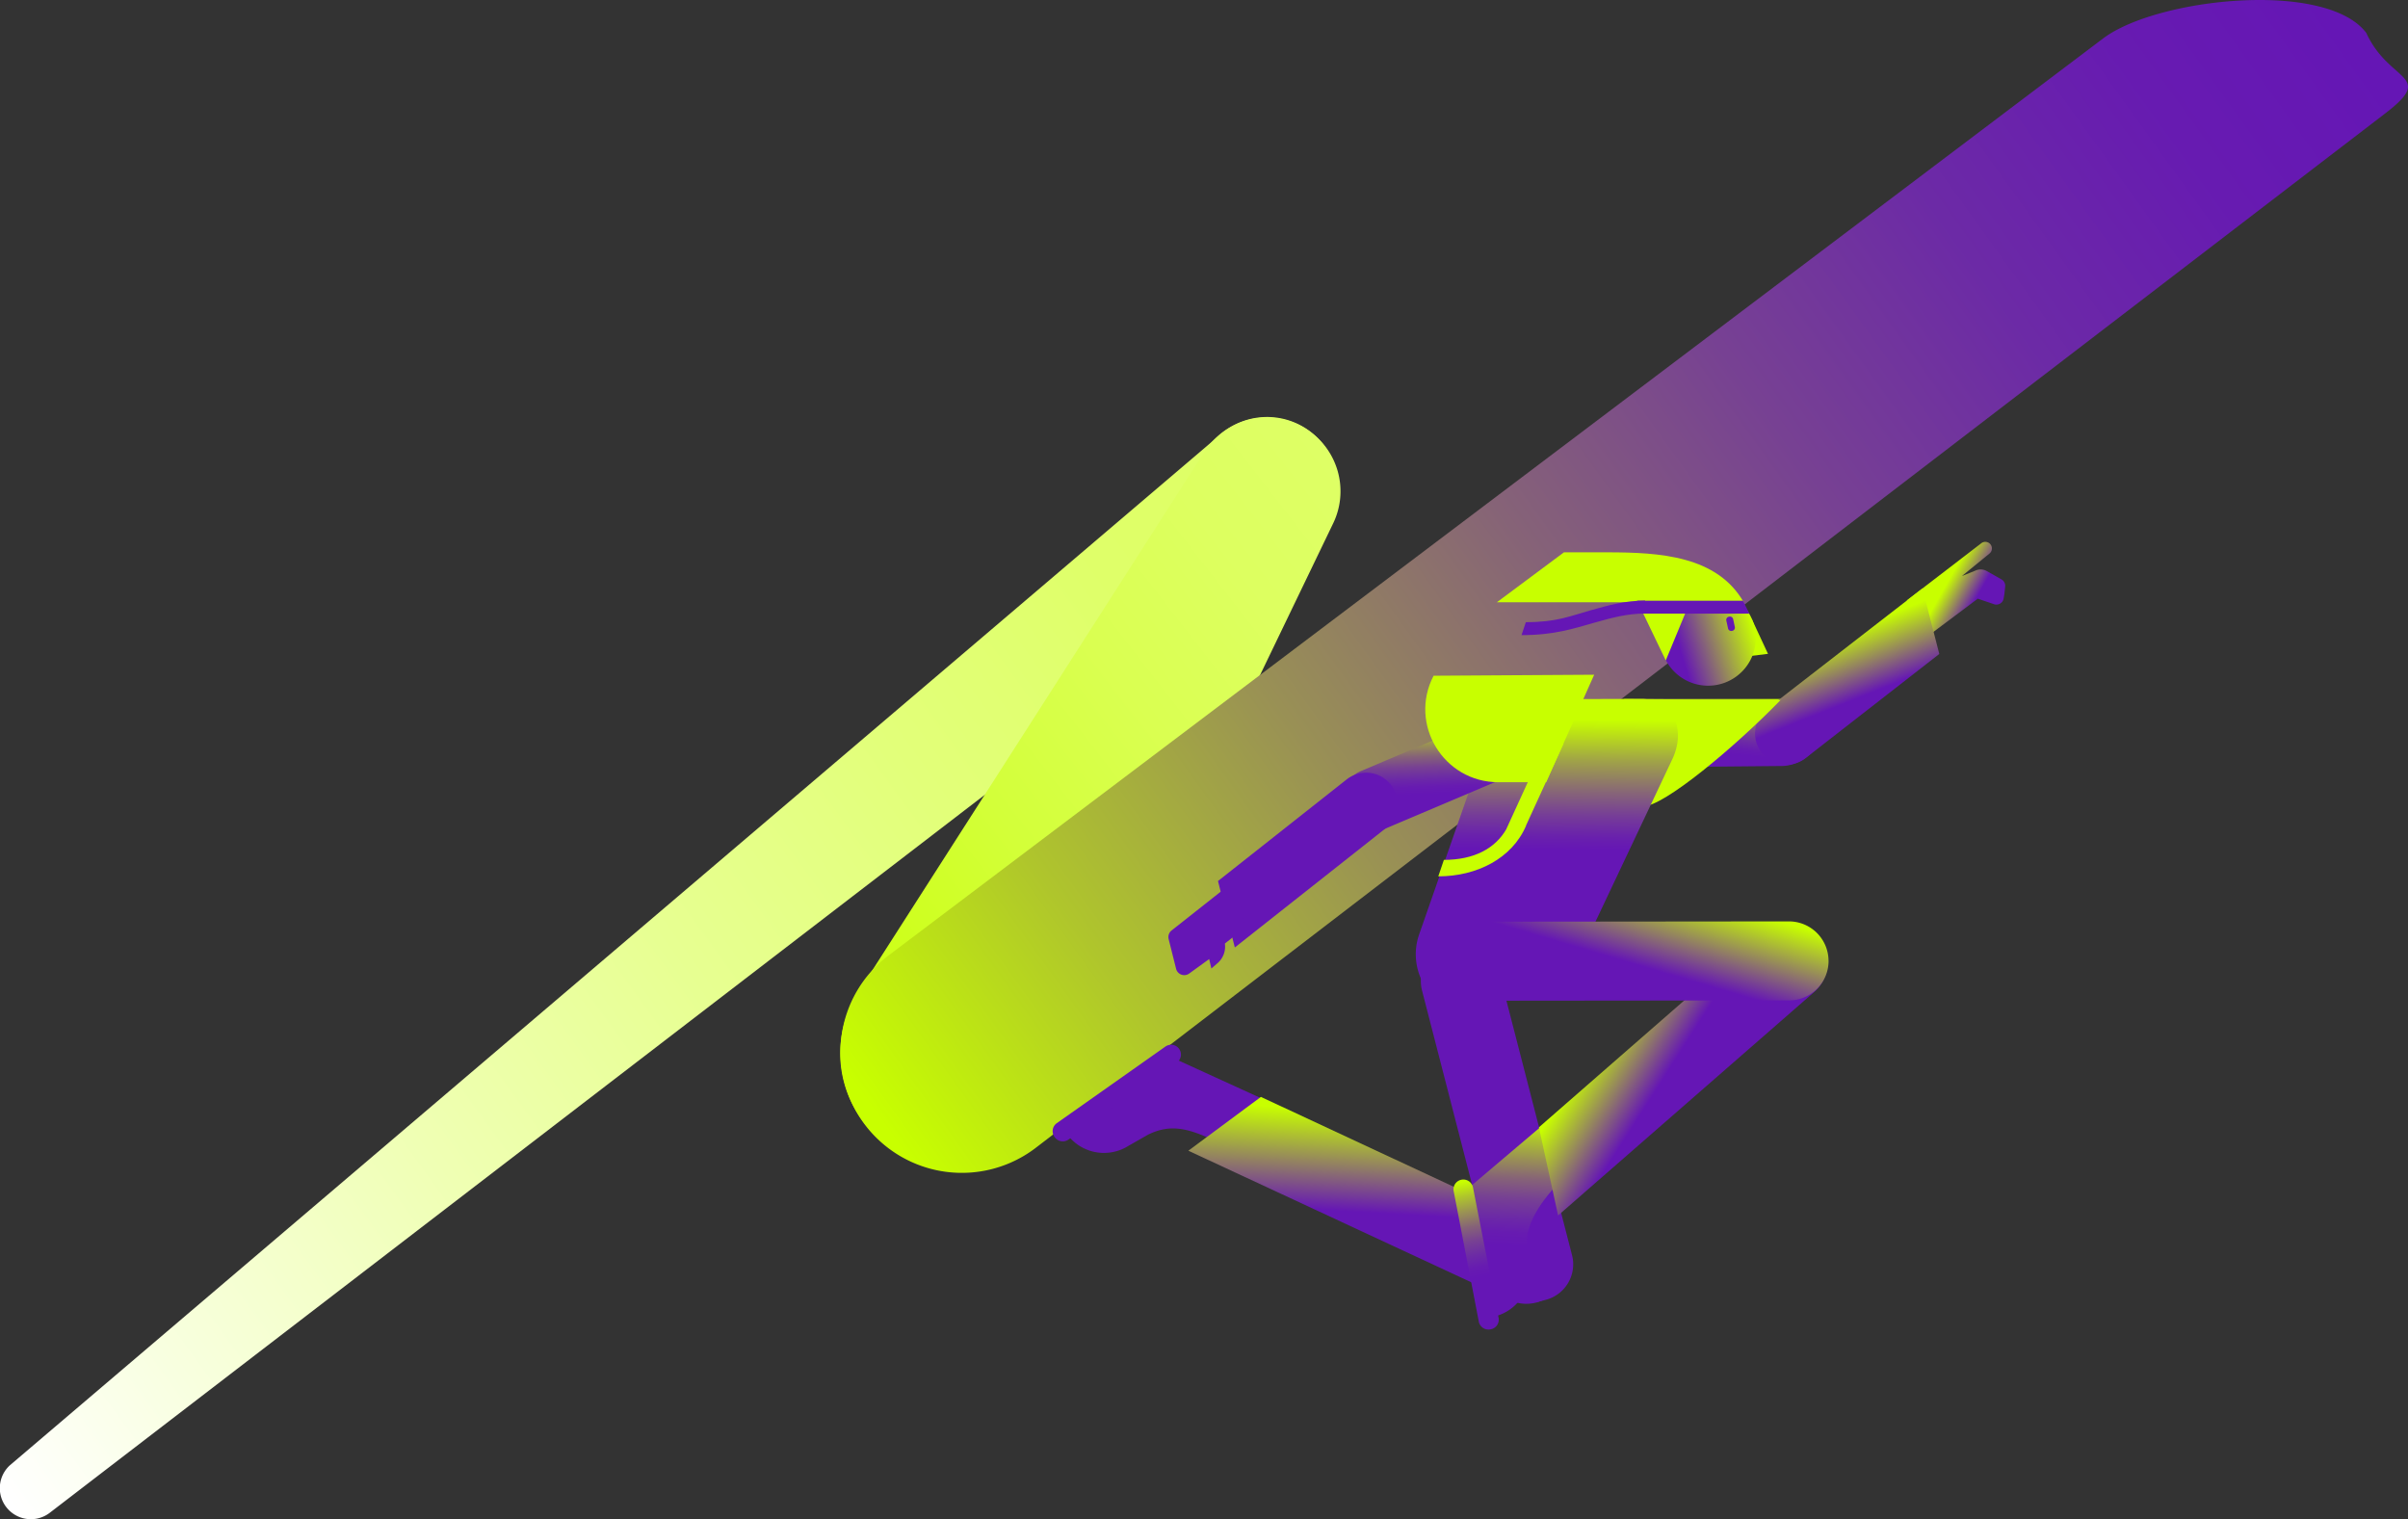 <svg xmlns="http://www.w3.org/2000/svg" xmlns:xlink="http://www.w3.org/1999/xlink" width="669.42" height="422.29" viewBox="0 0 669.42 422.29"><rect x="0" y="0" width="669.42" height="422.29" fill="#333333" stroke="none"/><defs><path id="3qf8a" d="M122.5 6034.28a19.8 19.8 0 0 1-3.5 27.49l-350.54 269.16a8.63 8.63 0 0 1-11.28-13.05l335.95-286.06a19.81 19.81 0 0 1 29.38 2.46z"/><path id="3qf8c" d="M-6.94 6186.35l96.38-150.47a20.51 20.51 0 0 1 35.74 19.93l-77.56 160.96a31.3 31.3 0 1 1-54.56-30.42z"/><path id="3qf8e" d="M417.11 5942.38L42.26 6229.71a33.82 33.82 0 0 1-47.28-6.45 33.56 33.56 0 0 1 6.48-47.12l337.67-254.94c14.84-11.23 61.9-16.34 73.16-1.55 6.44 14.1 19.66 11.5 4.82 22.73z"/><path id="3qf8g" d="M284.62 6077.38l20.72-15.91a1.83 1.83 0 0 1 2.25 2.88l-7.7 6.29 3.73-1.5a3.45 3.45 0 0 1 3.19.13l3.97 2.25c.77.38 1.21 1.2 1.13 2.05l-.23 2.1-.19 1.18a2.05 2.05 0 0 1-2.7 1.62l-4.5-1.53-20.24 15.17z"/><path id="3qf8i" d="M192.16 6113.42l.03 2.52a8.08 8.08 0 0 0 8.13 7.97l49.62-.46c4.43-.05 10.08-3.7 10.04-8.13l-.03-2.52c-.04-4.42-5.77-8.01-10.2-7.97h-49.61c-4.43.05-8.02 4.16-7.98 8.59z"/><path id="3qf8k" d="M293.59 6092.31l-4.68-18.22-43.07 33.38a8.7 8.7 0 0 0-1.74 12.16 8.74 8.74 0 0 0 12.18 1.74z"/><path id="3qf8m" d="M206 6104.83l-3.03 29.88h8.2c5.88 0 25.64-16.56 38.3-29.6z"/><path id="3qf8n" d="M182.59 6272.26l1.57-.4a10.21 10.21 0 0 0 7.34-12.4l-20.4-79.12a10.23 10.23 0 0 0-12.41-7.32l-1.58.4a10.21 10.21 0 0 0-7.33 12.4l20.4 79.12a10.22 10.22 0 0 0 12.4 7.32z"/><path id="3qf8o" d="M111.92 6218.94l-33.42-15.26-29.03 19.84 1.56 2.19a12.73 12.73 0 0 0 16.27 3.84l6.3-3.6c5.95-2.93 10.66-1.95 17.77 1.3 4.44 2.02 20.55-8.31 20.55-8.31z"/><path id="3qf8p" d="M51.5 6227.3l30.12-21.4a2.73 2.73 0 0 0-.45-4.71 2.75 2.75 0 0 0-2.71.25l-30.2 21.3a2.73 2.73 0 0 0-.66 3.8l.09.11a2.73 2.73 0 0 0 3.8.66z"/><path id="3qf8q" d="M188.8 6266.6a11.01 11.01 0 0 0-5.36-14.6L105 6215.44l-20.17 14.96 89.37 41.55c5.49 2.53 12.06.13 14.61-5.36z"/><path id="3qf8s" d="M188.6 6218.83l-27.97 23.72 6.13 34.58 2.64-.53a12.7 12.7 0 0 0 10.2-13.21l-.67-7.21c-.23-6.62 5.84-14.35 11.75-19.5 3.68-3.2-2.09-17.85-2.09-17.85z"/><path id="3qf8u" d="M171.07 6276.85l-7.11-36.24a2.74 2.74 0 0 0-4.48-1.53 2.72 2.72 0 0 0-.89 2.57l6.98 36.25a2.74 2.74 0 0 0 3.2 2.17l.14-.03a2.71 2.71 0 0 0 2.16-3.2z"/><path id="3qf8w" d="M259.93 6170.82a11.05 11.05 0 0 0-15.52-1.15l-62.12 54.22 5.33 24.51 71.17-62.1a11.01 11.01 0 0 0 1.14-15.48z"/><path id="3qf8y" d="M172.8 6188.47l-4.48.6c-8.1.36-15.54.17-18.64-6.1a16.72 16.72 0 0 1-.68-12.73l16.7-47.84c.33-.97.55-1.96.72-2.97 1.36-8.27 9.7-14.77 17.84-14.6h26.8c8.22.18 12.24 8.04 8.42 16.5l-24.31 51.4c-5.06 11.16-11.32 15.24-22.38 15.74z"/><path id="3qf8A" d="M241.4 6082.46l4.57 9.81-7.16.88z"/><path id="3qf8B" d="M216.05 6087.85a13.27 13.27 0 1 1 26.54.02 13.27 13.27 0 0 1-26.54-.02z"/><path id="3qf8D" d="M236.06 6085.87l-.14.03a.9.9 0 0 1-1.06-.7l-.48-2.18a.9.9 0 0 1 .69-1.06l.14-.03a.9.9 0 0 1 1.07.69l.47 2.19a.9.9 0 0 1-.69 1.06z"/><path id="3qf8E" d="M189.25 6064.05h11.94c14.9 0 30.61 1 38.04 13.88h-68.62z"/><path id="3qf8F" d="M223.25 6080.33l-5.7 13.78-6.91-14.38z"/><path id="3qf8G" d="M240.8 6081.1h-29.41l-1.8-3.6H239z"/><path id="3qf8H" d="M177.45 6087.07l1.2-3.6c8.64 0 12.26-1.69 18.08-3.32 4.9-1.38 9.55-2.68 15.08-2.68v3.6c-5.03 0-9.24 1.18-14.1 2.54-5.78 1.63-11.13 3.46-20.26 3.46z"/><path id="3qf8I" d="M187.87 6111.66l-.5-1.18a8.1 8.1 0 0 0-10.57-4.27l-44.02 18.66a8.08 8.08 0 0 0-4.28 10.55l.5 1.18a8.1 8.1 0 0 0 10.57 4.27l44.03-18.66a8.06 8.06 0 0 0 4.27-10.55z"/><path id="3qf8K" d="M93.07 6155.43l3.5 13.83.18.7 1 3.94 41.9-33.1a8.7 8.7 0 0 0 1.43-12.2 8.74 8.74 0 0 0-12.22-1.43z"/><path id="3qf8L" d="M99.88 6168.94l-4.9 3.87a6.04 6.04 0 0 1-2 5.42l-1.75 1.52-.61-2.63-5.48 3.97a2.34 2.34 0 0 1-3.72-1.27l-2.07-8.25c-.22-.9.1-1.83.82-2.4l17.63-13.92 2.86 13.28z"/><path id="3qf8M" d="M197.65 6098.08l-13.34 29.88h-13.3c-15.22 0-25.02-16.11-18.01-29.6z"/><path id="3qf8N" d="M189.14 6117.2h-5.02l-10.88 23.75h.02c-3.11 5.44-9.02 8.6-17.39 8.6l-1.56 4.58c10.62 0 20.51-4.91 24.42-14.12h-.04z"/><path id="3qf8O" d="M262.8 6177.62a11 11 0 0 0-11.01-10.97l-91.56.09a11 11 0 1 0 .03 21.97l91.56-.09a11 11 0 0 0 10.99-11z"/><linearGradient id="3qf8b" x1="-254.55" x2="119.92" y1="6312.15" y2="6040.42" gradientUnits="userSpaceOnUse"><stop offset="0" stop-color="#fff"/><stop offset=".13" stop-color="#f8ffdf"/><stop offset=".33" stop-color="#efffb3"/><stop offset=".52" stop-color="#e7ff91"/><stop offset=".7" stop-color="#e2ff79"/><stop offset=".86" stop-color="#dfff69"/><stop offset="1" stop-color="#deff65"/></linearGradient><linearGradient id="3qf8d" x1="-23.21" x2="147.26" y1="6198.84" y2="6066.57" gradientUnits="userSpaceOnUse"><stop offset="0" stop-color="#c8ff00"/><stop offset=".14" stop-color="#cdff17"/><stop offset=".38" stop-color="#d3ff39"/><stop offset=".61" stop-color="#daff51"/><stop offset=".82" stop-color="#ddff60"/><stop offset="1" stop-color="#deff65"/></linearGradient><linearGradient id="3qf8f" x1="-.65" x2="412.2" y1="6222.28" y2="5925.11" gradientUnits="userSpaceOnUse"><stop offset="0" stop-color="#c8ff00"/><stop offset=".15" stop-color="#afc52c"/><stop offset=".31" stop-color="#999055"/><stop offset=".47" stop-color="#866377"/><stop offset=".62" stop-color="#774193"/><stop offset=".76" stop-color="#6c2aa6"/><stop offset=".89" stop-color="#671bb1"/><stop offset="1" stop-color="#6516b5"/></linearGradient><linearGradient id="3qf8h" x1="293.93" x2="301.94" y1="6075.72" y2="6080.26" gradientUnits="userSpaceOnUse"><stop offset="0" stop-color="#c8ff00"/><stop offset="1" stop-color="#6516b5"/></linearGradient><linearGradient id="3qf8j" x1="227.21" x2="224.75" y1="6102.72" y2="6127.64" gradientUnits="userSpaceOnUse"><stop offset="0" stop-color="#c8ff00"/><stop offset=".1" stop-color="#afc52c"/><stop offset=".21" stop-color="#999055"/><stop offset=".31" stop-color="#866377"/><stop offset=".41" stop-color="#774193"/><stop offset=".51" stop-color="#6c2aa6"/><stop offset=".59" stop-color="#671bb1"/><stop offset=".66" stop-color="#6516b5"/></linearGradient><linearGradient id="3qf8l" x1="264.16" x2="270.97" y1="6087.49" y2="6104.59" gradientUnits="userSpaceOnUse"><stop offset="0" stop-color="#c8ff00"/><stop offset="1" stop-color="#6516b5"/></linearGradient><linearGradient id="3qf8r" x1="138.94" x2="137.32" y1="6219.81" y2="6247.73" gradientUnits="userSpaceOnUse"><stop offset="0" stop-color="#c8ff00"/><stop offset="1" stop-color="#6516b5"/></linearGradient><linearGradient id="3qf8t" x1="177.09" x2="174.4" y1="6221.32" y2="6275.34" gradientUnits="userSpaceOnUse"><stop offset="0" stop-color="#c8ff00"/><stop offset=".1" stop-color="#afc52c"/><stop offset=".21" stop-color="#999055"/><stop offset=".31" stop-color="#866377"/><stop offset=".41" stop-color="#774193"/><stop offset=".51" stop-color="#6c2aa6"/><stop offset=".59" stop-color="#671bb1"/><stop offset=".66" stop-color="#6516b5"/></linearGradient><linearGradient id="3qf8v" x1="160.86" x2="168.88" y1="6239.08" y2="6279.14" gradientUnits="userSpaceOnUse"><stop offset="0" stop-color="#c8ff00"/><stop offset=".1" stop-color="#afc52c"/><stop offset=".21" stop-color="#999055"/><stop offset=".31" stop-color="#866377"/><stop offset=".41" stop-color="#774193"/><stop offset=".51" stop-color="#6c2aa6"/><stop offset=".59" stop-color="#671bb1"/><stop offset=".66" stop-color="#6516b5"/></linearGradient><linearGradient id="3qf8x" x1="202.15" x2="219.78" y1="6194.62" y2="6205.85" gradientUnits="userSpaceOnUse"><stop offset="0" stop-color="#c8ff00"/><stop offset="1" stop-color="#6516b5"/></linearGradient><linearGradient id="3qf8z" x1="184.78" x2="184.11" y1="6110.4" y2="6167.9" gradientUnits="userSpaceOnUse"><stop offset="0" stop-color="#c8ff00"/><stop offset=".04" stop-color="#c1ee0c"/><stop offset=".2" stop-color="#a0a248"/><stop offset=".35" stop-color="#876677"/><stop offset=".47" stop-color="#753b99"/><stop offset=".57" stop-color="#6920ad"/><stop offset=".63" stop-color="#6516b5"/></linearGradient><linearGradient id="3qf8C" x1="242.02" x2="221.61" y1="6085.41" y2="6091.44" gradientUnits="userSpaceOnUse"><stop offset="0" stop-color="#c8ff00"/><stop offset="1" stop-color="#6516b5"/></linearGradient><linearGradient id="3qf8J" x1="157.84" x2="158.9" y1="6110.92" y2="6141.43" gradientUnits="userSpaceOnUse"><stop offset="0" stop-color="#c8ff00"/><stop offset=".1" stop-color="#afc52c"/><stop offset=".21" stop-color="#999055"/><stop offset=".31" stop-color="#866377"/><stop offset=".41" stop-color="#774193"/><stop offset=".51" stop-color="#6c2aa6"/><stop offset=".59" stop-color="#671bb1"/><stop offset=".66" stop-color="#6516b5"/></linearGradient><linearGradient id="3qf8P" x1="212.49" x2="206.03" y1="6155.77" y2="6177.68" gradientUnits="userSpaceOnUse"><stop offset="0" stop-color="#c8ff00"/><stop offset="1" stop-color="#6516b5"/></linearGradient></defs><g><g transform="translate(245.53 -5910.51)"><g><g><use fill="url(#3qf8b)" xlink:href="#3qf8a"/></g><g><use fill="url(#3qf8d)" xlink:href="#3qf8c"/></g><g><use fill="url(#3qf8f)" xlink:href="#3qf8e"/></g></g><g><g><use fill="url(#3qf8h)" xlink:href="#3qf8g"/></g><g><use fill="url(#3qf8j)" xlink:href="#3qf8i"/></g><g><use fill="url(#3qf8l)" xlink:href="#3qf8k"/></g><g><use fill="#c8ff00" xlink:href="#3qf8m"/></g><g><use fill="#6516b5" xlink:href="#3qf8n"/></g><g><g><use fill="#6516b5" xlink:href="#3qf8o"/></g><g><use fill="#6516b5" xlink:href="#3qf8p"/></g><g><use fill="url(#3qf8r)" xlink:href="#3qf8q"/></g></g><g><g><use fill="url(#3qf8t)" xlink:href="#3qf8s"/></g><g><use fill="url(#3qf8v)" xlink:href="#3qf8u"/></g><g><use fill="url(#3qf8x)" xlink:href="#3qf8w"/></g></g><g><use fill="url(#3qf8z)" xlink:href="#3qf8y"/></g><g><g><use fill="#c8ff00" xlink:href="#3qf8A"/></g><g><use fill="url(#3qf8C)" xlink:href="#3qf8B"/></g><g><use fill="#6516b5" xlink:href="#3qf8D"/></g><g><use fill="#c8ff00" xlink:href="#3qf8E"/></g><g><use fill="#c8ff00" xlink:href="#3qf8F"/></g><g><use fill="#6516b5" xlink:href="#3qf8G"/></g><g><use fill="#6516b5" xlink:href="#3qf8H"/></g></g><g><use fill="url(#3qf8J)" xlink:href="#3qf8I"/></g><g><use fill="#6516b5" xlink:href="#3qf8K"/></g><g><use fill="#6516b5" xlink:href="#3qf8L"/></g><g><use fill="#c8ff00" xlink:href="#3qf8M"/></g><g><use fill="#c8ff00" xlink:href="#3qf8N"/></g><g><use fill="url(#3qf8P)" xlink:href="#3qf8O"/></g></g></g></g></svg>